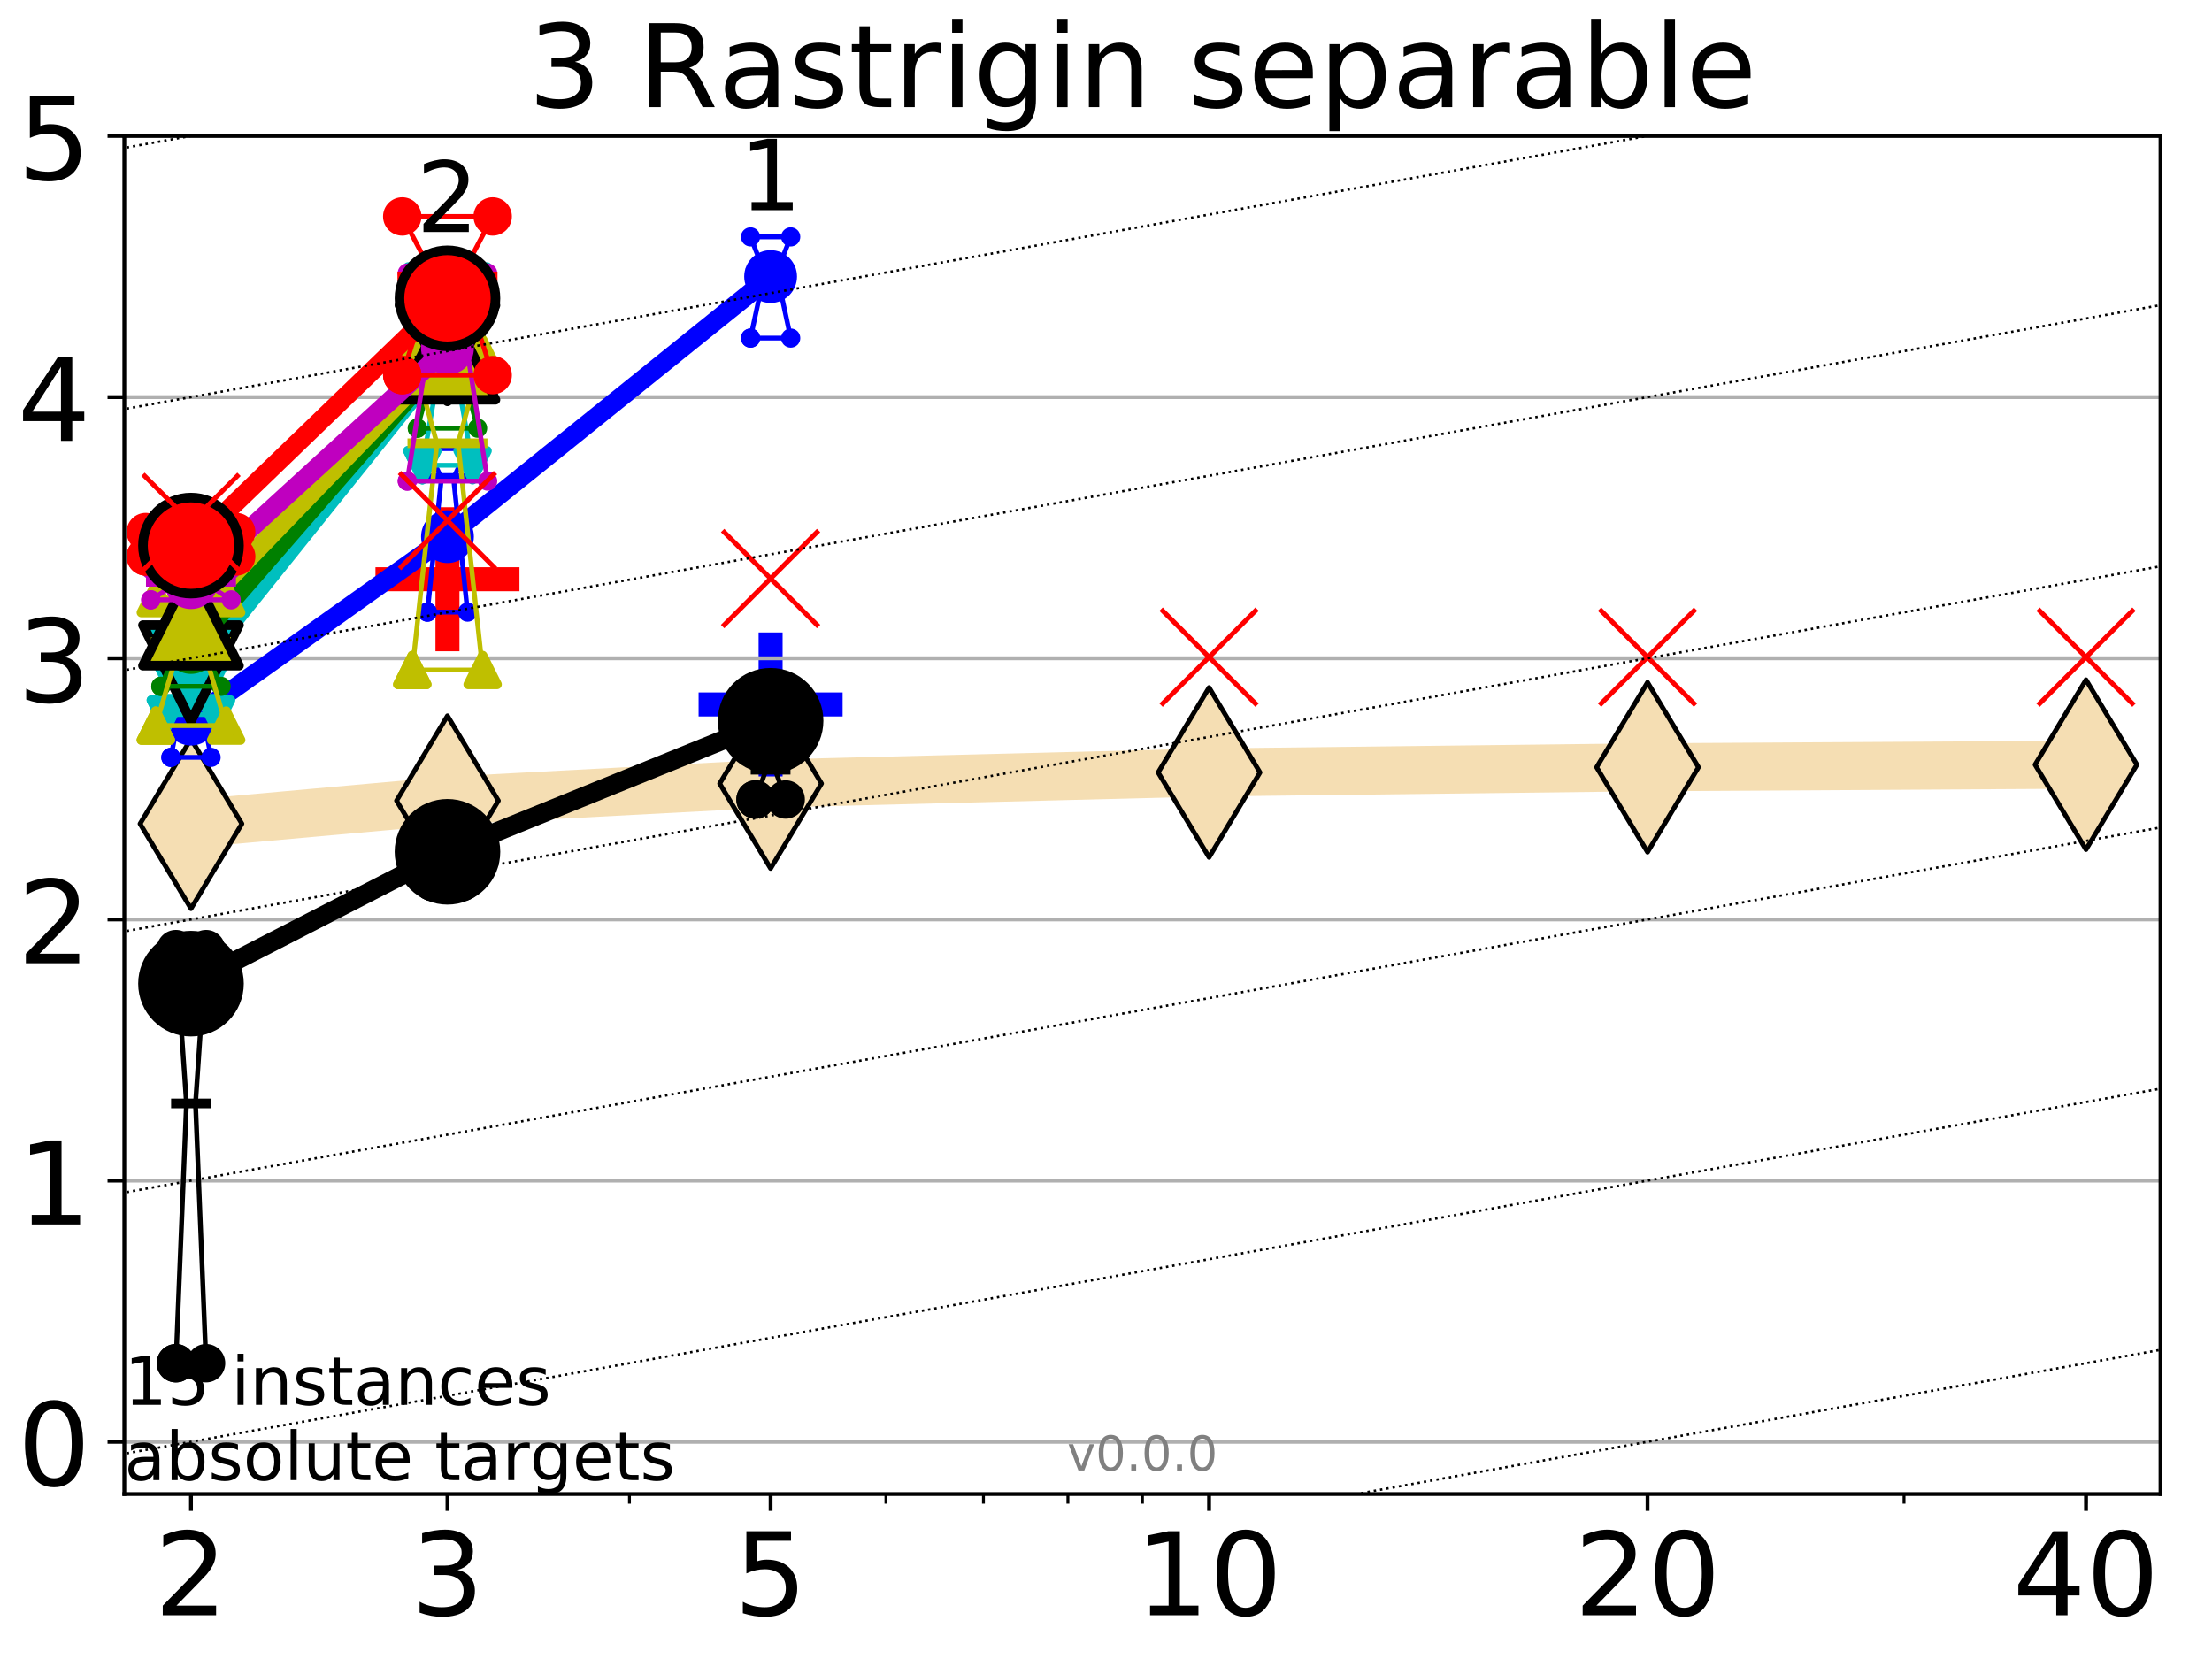 <?xml version="1.0" encoding="utf-8" standalone="no"?>
<!DOCTYPE svg PUBLIC "-//W3C//DTD SVG 1.1//EN"
  "http://www.w3.org/Graphics/SVG/1.1/DTD/svg11.dtd">
<!-- Created with matplotlib (http://matplotlib.org/) -->
<svg height="345.6pt" version="1.1" viewBox="0 0 460.8 345.6" width="460.8pt" xmlns="http://www.w3.org/2000/svg" xmlns:xlink="http://www.w3.org/1999/xlink">
 <defs>
  <style type="text/css">
*{stroke-linecap:butt;stroke-linejoin:round;}
  </style>
 </defs>
 <g id="figure_1">
  <g id="patch_1">
   <path d="M 0 345.6 
L 460.8 345.6 
L 460.8 0 
L 0 0 
z
" style="fill:#ffffff;"/>
  </g>
  <g id="axes_1">
   <g id="patch_2">
    <path d="M 25.9 311.24 
L 450.072 311.24 
L 450.072 28.32 
L 25.9 28.32 
z
" style="fill:#ffffff;"/>
   </g>
   <g id="line2d_1">
    <path clip-path="url(#p28fbebe71b)" d="M 39.784 171.607 
L 93.215 166.796 
L 160.53 163.232 
L 251.87 160.918 
L 343.211 159.834 
L 434.551 159.297 
" style="fill:none;stroke:#f5deb3;stroke-linecap:square;stroke-width:10;"/>
    <defs>
     <path d="M -0 17.678 
L 10.607 0 
L 0 -17.678 
L -10.607 -0 
z
" id="m9ace3a3ac2" style="stroke:#000000;stroke-linejoin:miter;"/>
    </defs>
    <g clip-path="url(#p28fbebe71b)">
     <use style="fill:#f5deb3;stroke:#000000;stroke-linejoin:miter;" x="39.784" xlink:href="#m9ace3a3ac2" y="171.607"/>
     <use style="fill:#f5deb3;stroke:#000000;stroke-linejoin:miter;" x="93.215" xlink:href="#m9ace3a3ac2" y="166.796"/>
     <use style="fill:#f5deb3;stroke:#000000;stroke-linejoin:miter;" x="160.53" xlink:href="#m9ace3a3ac2" y="163.232"/>
     <use style="fill:#f5deb3;stroke:#000000;stroke-linejoin:miter;" x="251.87" xlink:href="#m9ace3a3ac2" y="160.918"/>
     <use style="fill:#f5deb3;stroke:#000000;stroke-linejoin:miter;" x="343.211" xlink:href="#m9ace3a3ac2" y="159.834"/>
     <use style="fill:#f5deb3;stroke:#000000;stroke-linejoin:miter;" x="434.551" xlink:href="#m9ace3a3ac2" y="159.297"/>
    </g>
   </g>
   <g id="line2d_2">
    <defs>
     <path d="M -15 0 
L 15 0 
M 0 15 
L 0 -15 
" id="m2174e64655" style="stroke:#ff0000;stroke-width:5;"/>
    </defs>
    <g clip-path="url(#p28fbebe71b)">
     <use style="fill:#ff0000;stroke:#ff0000;stroke-width:5;" x="93.215" xlink:href="#m2174e64655" y="120.667"/>
    </g>
   </g>
   <g id="line2d_3">
    <defs>
     <path d="M -15 0 
L 15 0 
M 0 15 
L 0 -15 
" id="md7e8d49a87" style="stroke:#0000ff;stroke-width:5;"/>
    </defs>
    <g clip-path="url(#p28fbebe71b)">
     <use style="fill:#0000ff;stroke:#0000ff;stroke-width:5;" x="160.53" xlink:href="#md7e8d49a87" y="146.747"/>
    </g>
   </g>
   <g id="matplotlib.axis_1">
    <g id="xtick_1">
     <g id="line2d_4">
      <defs>
       <path d="M 0 0 
L 0 3.5 
" id="mb050900c6d" style="stroke:#000000;stroke-width:0.8;"/>
      </defs>
      <g>
       <use style="stroke:#000000;stroke-width:0.8;" x="39.784" xlink:href="#mb050900c6d" y="311.24"/>
      </g>
     </g>
     <g id="text_1">
      <!-- 2 -->
      <defs>
       <path d="M 19.188 8.297 
L 53.609 8.297 
L 53.609 0 
L 7.328 0 
L 7.328 8.297 
Q 12.938 14.109 22.625 23.891 
Q 32.328 33.688 34.812 36.531 
Q 39.547 41.844 41.422 45.531 
Q 43.312 49.219 43.312 52.781 
Q 43.312 58.594 39.234 62.25 
Q 35.156 65.922 28.609 65.922 
Q 23.969 65.922 18.812 64.312 
Q 13.672 62.703 7.812 59.422 
L 7.812 69.391 
Q 13.766 71.781 18.938 73 
Q 24.125 74.219 28.422 74.219 
Q 39.75 74.219 46.484 68.547 
Q 53.219 62.891 53.219 53.422 
Q 53.219 48.922 51.531 44.891 
Q 49.859 40.875 45.406 35.406 
Q 44.188 33.984 37.641 27.219 
Q 31.109 20.453 19.188 8.297 
z
" id="DejaVuSans-32"/>
      </defs>
      <g transform="translate(32.149 336.476)scale(0.24 -0.24)">
       <use xlink:href="#DejaVuSans-32"/>
      </g>
     </g>
    </g>
    <g id="xtick_2">
     <g id="line2d_5">
      <g>
       <use style="stroke:#000000;stroke-width:0.8;" x="93.215" xlink:href="#mb050900c6d" y="311.24"/>
      </g>
     </g>
     <g id="text_2">
      <!-- 3 -->
      <defs>
       <path d="M 40.578 39.312 
Q 47.656 37.797 51.625 33 
Q 55.609 28.219 55.609 21.188 
Q 55.609 10.406 48.188 4.484 
Q 40.766 -1.422 27.094 -1.422 
Q 22.516 -1.422 17.656 -0.516 
Q 12.797 0.391 7.625 2.203 
L 7.625 11.719 
Q 11.719 9.328 16.594 8.109 
Q 21.484 6.891 26.812 6.891 
Q 36.078 6.891 40.938 10.547 
Q 45.797 14.203 45.797 21.188 
Q 45.797 27.641 41.281 31.266 
Q 36.766 34.906 28.719 34.906 
L 20.219 34.906 
L 20.219 43.016 
L 29.109 43.016 
Q 36.375 43.016 40.234 45.922 
Q 44.094 48.828 44.094 54.297 
Q 44.094 59.906 40.109 62.906 
Q 36.141 65.922 28.719 65.922 
Q 24.656 65.922 20.016 65.031 
Q 15.375 64.156 9.812 62.312 
L 9.812 71.094 
Q 15.438 72.656 20.344 73.438 
Q 25.25 74.219 29.594 74.219 
Q 40.828 74.219 47.359 69.109 
Q 53.906 64.016 53.906 55.328 
Q 53.906 49.266 50.438 45.094 
Q 46.969 40.922 40.578 39.312 
z
" id="DejaVuSans-33"/>
      </defs>
      <g transform="translate(85.58 336.476)scale(0.24 -0.24)">
       <use xlink:href="#DejaVuSans-33"/>
      </g>
     </g>
    </g>
    <g id="xtick_3">
     <g id="line2d_6">
      <g>
       <use style="stroke:#000000;stroke-width:0.8;" x="160.53" xlink:href="#mb050900c6d" y="311.24"/>
      </g>
     </g>
     <g id="text_3">
      <!-- 5 -->
      <defs>
       <path d="M 10.797 72.906 
L 49.516 72.906 
L 49.516 64.594 
L 19.828 64.594 
L 19.828 46.734 
Q 21.969 47.469 24.109 47.828 
Q 26.266 48.188 28.422 48.188 
Q 40.625 48.188 47.75 41.5 
Q 54.891 34.812 54.891 23.391 
Q 54.891 11.625 47.562 5.094 
Q 40.234 -1.422 26.906 -1.422 
Q 22.312 -1.422 17.547 -0.641 
Q 12.797 0.141 7.719 1.703 
L 7.719 11.625 
Q 12.109 9.234 16.797 8.062 
Q 21.484 6.891 26.703 6.891 
Q 35.156 6.891 40.078 11.328 
Q 45.016 15.766 45.016 23.391 
Q 45.016 31 40.078 35.438 
Q 35.156 39.891 26.703 39.891 
Q 22.75 39.891 18.812 39.016 
Q 14.891 38.141 10.797 36.281 
z
" id="DejaVuSans-35"/>
      </defs>
      <g transform="translate(152.895 336.476)scale(0.24 -0.24)">
       <use xlink:href="#DejaVuSans-35"/>
      </g>
     </g>
    </g>
    <g id="xtick_4">
     <g id="line2d_7">
      <g>
       <use style="stroke:#000000;stroke-width:0.8;" x="251.87" xlink:href="#mb050900c6d" y="311.24"/>
      </g>
     </g>
     <g id="text_4">
      <!-- 10 -->
      <defs>
       <path d="M 12.406 8.297 
L 28.516 8.297 
L 28.516 63.922 
L 10.984 60.406 
L 10.984 69.391 
L 28.422 72.906 
L 38.281 72.906 
L 38.281 8.297 
L 54.391 8.297 
L 54.391 0 
L 12.406 0 
z
" id="DejaVuSans-31"/>
       <path d="M 31.781 66.406 
Q 24.172 66.406 20.328 58.906 
Q 16.5 51.422 16.5 36.375 
Q 16.5 21.391 20.328 13.891 
Q 24.172 6.391 31.781 6.391 
Q 39.453 6.391 43.281 13.891 
Q 47.125 21.391 47.125 36.375 
Q 47.125 51.422 43.281 58.906 
Q 39.453 66.406 31.781 66.406 
z
M 31.781 74.219 
Q 44.047 74.219 50.516 64.516 
Q 56.984 54.828 56.984 36.375 
Q 56.984 17.969 50.516 8.266 
Q 44.047 -1.422 31.781 -1.422 
Q 19.531 -1.422 13.062 8.266 
Q 6.594 17.969 6.594 36.375 
Q 6.594 54.828 13.062 64.516 
Q 19.531 74.219 31.781 74.219 
z
" id="DejaVuSans-30"/>
      </defs>
      <g transform="translate(236.6 336.476)scale(0.24 -0.24)">
       <use xlink:href="#DejaVuSans-31"/>
       <use x="63.623" xlink:href="#DejaVuSans-30"/>
      </g>
     </g>
    </g>
    <g id="xtick_5">
     <g id="line2d_8">
      <g>
       <use style="stroke:#000000;stroke-width:0.8;" x="343.211" xlink:href="#mb050900c6d" y="311.24"/>
      </g>
     </g>
     <g id="text_5">
      <!-- 20 -->
      <g transform="translate(327.941 336.476)scale(0.24 -0.24)">
       <use xlink:href="#DejaVuSans-32"/>
       <use x="63.623" xlink:href="#DejaVuSans-30"/>
      </g>
     </g>
    </g>
    <g id="xtick_6">
     <g id="line2d_9">
      <g>
       <use style="stroke:#000000;stroke-width:0.8;" x="434.551" xlink:href="#mb050900c6d" y="311.24"/>
      </g>
     </g>
     <g id="text_6">
      <!-- 40 -->
      <defs>
       <path d="M 37.797 64.312 
L 12.891 25.391 
L 37.797 25.391 
z
M 35.203 72.906 
L 47.609 72.906 
L 47.609 25.391 
L 58.016 25.391 
L 58.016 17.188 
L 47.609 17.188 
L 47.609 0 
L 37.797 0 
L 37.797 17.188 
L 4.891 17.188 
L 4.891 26.703 
z
" id="DejaVuSans-34"/>
      </defs>
      <g transform="translate(419.281 336.476)scale(0.24 -0.24)">
       <use xlink:href="#DejaVuSans-34"/>
       <use x="63.623" xlink:href="#DejaVuSans-30"/>
      </g>
     </g>
    </g>
    <g id="xtick_7">
     <g id="line2d_10">
      <defs>
       <path d="M 0 0 
L 0 2 
" id="m38488180f3" style="stroke:#000000;stroke-width:0.6;"/>
      </defs>
      <g>
       <use style="stroke:#000000;stroke-width:0.6;" x="39.784" xlink:href="#m38488180f3" y="311.24"/>
      </g>
     </g>
    </g>
    <g id="xtick_8">
     <g id="line2d_11">
      <g>
       <use style="stroke:#000000;stroke-width:0.6;" x="93.215" xlink:href="#m38488180f3" y="311.24"/>
      </g>
     </g>
    </g>
    <g id="xtick_9">
     <g id="line2d_12">
      <g>
       <use style="stroke:#000000;stroke-width:0.6;" x="131.125" xlink:href="#m38488180f3" y="311.24"/>
      </g>
     </g>
    </g>
    <g id="xtick_10">
     <g id="line2d_13">
      <g>
       <use style="stroke:#000000;stroke-width:0.6;" x="160.53" xlink:href="#m38488180f3" y="311.24"/>
      </g>
     </g>
    </g>
    <g id="xtick_11">
     <g id="line2d_14">
      <g>
       <use style="stroke:#000000;stroke-width:0.6;" x="184.555" xlink:href="#m38488180f3" y="311.24"/>
      </g>
     </g>
    </g>
    <g id="xtick_12">
     <g id="line2d_15">
      <g>
       <use style="stroke:#000000;stroke-width:0.6;" x="204.869" xlink:href="#m38488180f3" y="311.24"/>
      </g>
     </g>
    </g>
    <g id="xtick_13">
     <g id="line2d_16">
      <g>
       <use style="stroke:#000000;stroke-width:0.6;" x="222.465" xlink:href="#m38488180f3" y="311.24"/>
      </g>
     </g>
    </g>
    <g id="xtick_14">
     <g id="line2d_17">
      <g>
       <use style="stroke:#000000;stroke-width:0.6;" x="237.986" xlink:href="#m38488180f3" y="311.24"/>
      </g>
     </g>
    </g>
    <g id="xtick_15">
     <g id="line2d_18">
      <g>
       <use style="stroke:#000000;stroke-width:0.6;" x="343.211" xlink:href="#m38488180f3" y="311.24"/>
      </g>
     </g>
    </g>
    <g id="xtick_16">
     <g id="line2d_19">
      <g>
       <use style="stroke:#000000;stroke-width:0.6;" x="396.641" xlink:href="#m38488180f3" y="311.24"/>
      </g>
     </g>
    </g>
    <g id="xtick_17">
     <g id="line2d_20">
      <g>
       <use style="stroke:#000000;stroke-width:0.6;" x="434.551" xlink:href="#m38488180f3" y="311.24"/>
      </g>
     </g>
    </g>
   </g>
   <g id="matplotlib.axis_2">
    <g id="ytick_1">
     <g id="line2d_21">
      <path clip-path="url(#p28fbebe71b)" d="M 25.9 300.358 
L 450.072 300.358 
" style="fill:none;stroke:#b0b0b0;stroke-linecap:square;stroke-width:0.8;"/>
     </g>
     <g id="line2d_22">
      <defs>
       <path d="M 0 0 
L -3.5 0 
" id="m0695e76a00" style="stroke:#000000;stroke-width:0.8;"/>
      </defs>
      <g>
       <use style="stroke:#000000;stroke-width:0.8;" x="25.9" xlink:href="#m0695e76a00" y="300.358"/>
      </g>
     </g>
     <g id="text_7">
      <!-- 0 -->
      <g transform="translate(3.63 309.477)scale(0.24 -0.24)">
       <use xlink:href="#DejaVuSans-30"/>
      </g>
     </g>
    </g>
    <g id="ytick_2">
     <g id="line2d_23">
      <path clip-path="url(#p28fbebe71b)" d="M 25.9 245.951 
L 450.072 245.951 
" style="fill:none;stroke:#b0b0b0;stroke-linecap:square;stroke-width:0.8;"/>
     </g>
     <g id="line2d_24">
      <g>
       <use style="stroke:#000000;stroke-width:0.8;" x="25.9" xlink:href="#m0695e76a00" y="245.951"/>
      </g>
     </g>
     <g id="text_8">
      <!-- 1 -->
      <g transform="translate(3.63 255.069)scale(0.24 -0.24)">
       <use xlink:href="#DejaVuSans-31"/>
      </g>
     </g>
    </g>
    <g id="ytick_3">
     <g id="line2d_25">
      <path clip-path="url(#p28fbebe71b)" d="M 25.9 191.543 
L 450.072 191.543 
" style="fill:none;stroke:#b0b0b0;stroke-linecap:square;stroke-width:0.8;"/>
     </g>
     <g id="line2d_26">
      <g>
       <use style="stroke:#000000;stroke-width:0.8;" x="25.9" xlink:href="#m0695e76a00" y="191.543"/>
      </g>
     </g>
     <g id="text_9">
      <!-- 2 -->
      <g transform="translate(3.63 200.661)scale(0.24 -0.24)">
       <use xlink:href="#DejaVuSans-32"/>
      </g>
     </g>
    </g>
    <g id="ytick_4">
     <g id="line2d_27">
      <path clip-path="url(#p28fbebe71b)" d="M 25.9 137.135 
L 450.072 137.135 
" style="fill:none;stroke:#b0b0b0;stroke-linecap:square;stroke-width:0.8;"/>
     </g>
     <g id="line2d_28">
      <g>
       <use style="stroke:#000000;stroke-width:0.8;" x="25.9" xlink:href="#m0695e76a00" y="137.135"/>
      </g>
     </g>
     <g id="text_10">
      <!-- 3 -->
      <g transform="translate(3.63 146.254)scale(0.24 -0.24)">
       <use xlink:href="#DejaVuSans-33"/>
      </g>
     </g>
    </g>
    <g id="ytick_5">
     <g id="line2d_29">
      <path clip-path="url(#p28fbebe71b)" d="M 25.9 82.728 
L 450.072 82.728 
" style="fill:none;stroke:#b0b0b0;stroke-linecap:square;stroke-width:0.8;"/>
     </g>
     <g id="line2d_30">
      <g>
       <use style="stroke:#000000;stroke-width:0.8;" x="25.9" xlink:href="#m0695e76a00" y="82.728"/>
      </g>
     </g>
     <g id="text_11">
      <!-- 4 -->
      <g transform="translate(3.63 91.846)scale(0.24 -0.24)">
       <use xlink:href="#DejaVuSans-34"/>
      </g>
     </g>
    </g>
    <g id="ytick_6">
     <g id="line2d_31">
      <path clip-path="url(#p28fbebe71b)" d="M 25.9 28.32 
L 450.072 28.32 
" style="fill:none;stroke:#b0b0b0;stroke-linecap:square;stroke-width:0.8;"/>
     </g>
     <g id="line2d_32">
      <g>
       <use style="stroke:#000000;stroke-width:0.8;" x="25.9" xlink:href="#m0695e76a00" y="28.32"/>
      </g>
     </g>
     <g id="text_12">
      <!-- 5 -->
      <g transform="translate(3.63 37.438)scale(0.24 -0.24)">
       <use xlink:href="#DejaVuSans-35"/>
      </g>
     </g>
    </g>
   </g>
   <g id="line2d_33">
    <path clip-path="url(#p28fbebe71b)" d="M 36.644 283.98 
L 38.842 229.87 
L 36.644 197.719 
L 42.924 197.719 
L 40.726 229.87 
L 42.924 283.98 
L 36.644 283.98 
" style="fill:none;stroke:#000000;stroke-linecap:square;"/>
   </g>
   <g id="line2d_34">
    <path clip-path="url(#p28fbebe71b)" d="M 36.644 283.98 
L 42.924 283.98 
L 42.924 197.719 
L 36.644 197.719 
L 36.644 283.98 
" style="fill:none;"/>
    <defs>
     <path d="M 0 3 
C 0.796 3 1.559 2.684 2.121 2.121 
C 2.684 1.559 3 0.796 3 0 
C 3 -0.796 2.684 -1.559 2.121 -2.121 
C 1.559 -2.684 0.796 -3 0 -3 
C -0.796 -3 -1.559 -2.684 -2.121 -2.121 
C -2.684 -1.559 -3 -0.796 -3 0 
C -3 0.796 -2.684 1.559 -2.121 2.121 
C -1.559 2.684 -0.796 3 0 3 
z
" id="m8758317afa" style="stroke:#000000;stroke-width:2;"/>
    </defs>
    <g clip-path="url(#p28fbebe71b)">
     <use style="stroke:#000000;stroke-width:2;" x="36.644" xlink:href="#m8758317afa" y="283.98"/>
     <use style="stroke:#000000;stroke-width:2;" x="42.924" xlink:href="#m8758317afa" y="283.98"/>
     <use style="stroke:#000000;stroke-width:2;" x="42.924" xlink:href="#m8758317afa" y="197.719"/>
     <use style="stroke:#000000;stroke-width:2;" x="36.644" xlink:href="#m8758317afa" y="197.719"/>
     <use style="stroke:#000000;stroke-width:2;" x="36.644" xlink:href="#m8758317afa" y="283.98"/>
    </g>
   </g>
   <g id="line2d_35">
    <path clip-path="url(#p28fbebe71b)" d="M 36.644 229.87 
L 42.924 229.87 
" style="fill:none;stroke:#000000;stroke-linecap:square;stroke-width:2;"/>
   </g>
   <g id="line2d_36">
    <path clip-path="url(#p28fbebe71b)" d="M 90.075 183.705 
L 92.273 178.959 
L 90.075 175.165 
L 96.355 175.165 
L 94.157 178.959 
L 96.355 183.705 
L 90.075 183.705 
" style="fill:none;stroke:#000000;stroke-linecap:square;"/>
   </g>
   <g id="line2d_37">
    <path clip-path="url(#p28fbebe71b)" d="M 90.075 183.705 
L 96.355 183.705 
L 96.355 175.165 
L 90.075 175.165 
L 90.075 183.705 
" style="fill:none;"/>
    <g clip-path="url(#p28fbebe71b)">
     <use style="stroke:#000000;stroke-width:2;" x="90.075" xlink:href="#m8758317afa" y="183.705"/>
     <use style="stroke:#000000;stroke-width:2;" x="96.355" xlink:href="#m8758317afa" y="183.705"/>
     <use style="stroke:#000000;stroke-width:2;" x="96.355" xlink:href="#m8758317afa" y="175.165"/>
     <use style="stroke:#000000;stroke-width:2;" x="90.075" xlink:href="#m8758317afa" y="175.165"/>
     <use style="stroke:#000000;stroke-width:2;" x="90.075" xlink:href="#m8758317afa" y="183.705"/>
    </g>
   </g>
   <g id="line2d_38">
    <path clip-path="url(#p28fbebe71b)" d="M 90.075 178.959 
L 96.355 178.959 
" style="fill:none;stroke:#000000;stroke-linecap:square;stroke-width:2;"/>
   </g>
   <g id="line2d_39">
    <path clip-path="url(#p28fbebe71b)" d="M 157.39 166.549 
L 159.588 160.349 
L 157.39 147.394 
L 163.669 147.394 
L 161.472 160.349 
L 163.669 166.549 
L 157.39 166.549 
" style="fill:none;stroke:#000000;stroke-linecap:square;"/>
   </g>
   <g id="line2d_40">
    <path clip-path="url(#p28fbebe71b)" d="M 157.39 166.549 
L 163.669 166.549 
L 163.669 147.394 
L 157.39 147.394 
L 157.39 166.549 
" style="fill:none;"/>
    <g clip-path="url(#p28fbebe71b)">
     <use style="stroke:#000000;stroke-width:2;" x="157.39" xlink:href="#m8758317afa" y="166.549"/>
     <use style="stroke:#000000;stroke-width:2;" x="163.669" xlink:href="#m8758317afa" y="166.549"/>
     <use style="stroke:#000000;stroke-width:2;" x="163.669" xlink:href="#m8758317afa" y="147.394"/>
     <use style="stroke:#000000;stroke-width:2;" x="157.39" xlink:href="#m8758317afa" y="147.394"/>
     <use style="stroke:#000000;stroke-width:2;" x="157.39" xlink:href="#m8758317afa" y="166.549"/>
    </g>
   </g>
   <g id="line2d_41">
    <path clip-path="url(#p28fbebe71b)" d="M 157.39 160.349 
L 163.669 160.349 
" style="fill:none;stroke:#000000;stroke-linecap:square;stroke-width:2;"/>
   </g>
   <g id="line2d_42">
    <path clip-path="url(#p28fbebe71b)" d="M 39.784 204.908 
L 93.215 177.445 
" style="fill:none;stroke:#000000;stroke-linecap:square;stroke-width:4;"/>
   </g>
   <g id="line2d_43">
    <path clip-path="url(#p28fbebe71b)" d="M 93.215 177.445 
L 160.53 150.152 
" style="fill:none;stroke:#000000;stroke-linecap:square;stroke-width:4;"/>
   </g>
   <g id="line2d_44">
    <path clip-path="url(#p28fbebe71b)" d="M 39.784 204.908 
L 93.215 177.445 
L 160.53 150.152 
" style="fill:none;"/>
    <defs>
     <path d="M 0 10 
C 2.652 10 5.196 8.946 7.071 7.071 
C 8.946 5.196 10 2.652 10 0 
C 10 -2.652 8.946 -5.196 7.071 -7.071 
C 5.196 -8.946 2.652 -10 0 -10 
C -2.652 -10 -5.196 -8.946 -7.071 -7.071 
C -8.946 -5.196 -10 -2.652 -10 0 
C -10 2.652 -8.946 5.196 -7.071 7.071 
C -5.196 8.946 -2.652 10 0 10 
z
" id="m4961122927" style="stroke:#000000;stroke-width:2;"/>
    </defs>
    <g clip-path="url(#p28fbebe71b)">
     <use style="stroke:#000000;stroke-width:2;" x="39.784" xlink:href="#m4961122927" y="204.908"/>
     <use style="stroke:#000000;stroke-width:2;" x="93.215" xlink:href="#m4961122927" y="177.445"/>
     <use style="stroke:#000000;stroke-width:2;" x="160.53" xlink:href="#m4961122927" y="150.152"/>
    </g>
   </g>
   <g id="line2d_45">
    <path clip-path="url(#p28fbebe71b)" d="M 35.597 157.775 
L 38.528 142.608 
L 35.597 136.563 
L 43.971 136.563 
L 41.04 142.608 
L 43.971 157.775 
L 35.597 157.775 
" style="fill:none;stroke:#0000ff;stroke-linecap:square;"/>
   </g>
   <g id="line2d_46">
    <path clip-path="url(#p28fbebe71b)" d="M 35.597 157.775 
L 43.971 157.775 
L 43.971 136.563 
L 35.597 136.563 
L 35.597 157.775 
" style="fill:none;"/>
    <defs>
     <path d="M 0 1.5 
C 0.398 1.5 0.779 1.342 1.061 1.061 
C 1.342 0.779 1.5 0.398 1.5 0 
C 1.5 -0.398 1.342 -0.779 1.061 -1.061 
C 0.779 -1.342 0.398 -1.5 0 -1.5 
C -0.398 -1.5 -0.779 -1.342 -1.061 -1.061 
C -1.342 -0.779 -1.5 -0.398 -1.5 0 
C -1.5 0.398 -1.342 0.779 -1.061 1.061 
C -0.779 1.342 -0.398 1.5 0 1.5 
z
" id="m8505545696" style="stroke:#0000ff;"/>
    </defs>
    <g clip-path="url(#p28fbebe71b)">
     <use style="fill:#0000ff;stroke:#0000ff;" x="35.597" xlink:href="#m8505545696" y="157.775"/>
     <use style="fill:#0000ff;stroke:#0000ff;" x="43.971" xlink:href="#m8505545696" y="157.775"/>
     <use style="fill:#0000ff;stroke:#0000ff;" x="43.971" xlink:href="#m8505545696" y="136.563"/>
     <use style="fill:#0000ff;stroke:#0000ff;" x="35.597" xlink:href="#m8505545696" y="136.563"/>
     <use style="fill:#0000ff;stroke:#0000ff;" x="35.597" xlink:href="#m8505545696" y="157.775"/>
    </g>
   </g>
   <g id="line2d_47">
    <path clip-path="url(#p28fbebe71b)" d="M 35.597 142.608 
L 43.971 142.608 
" style="fill:none;stroke:#0000ff;stroke-linecap:square;stroke-width:2;"/>
   </g>
   <g id="line2d_48">
    <path clip-path="url(#p28fbebe71b)" d="M 89.028 127.518 
L 91.959 99.567 
L 89.028 93.466 
L 97.401 93.466 
L 94.471 99.567 
L 97.401 127.518 
L 89.028 127.518 
" style="fill:none;stroke:#0000ff;stroke-linecap:square;"/>
   </g>
   <g id="line2d_49">
    <path clip-path="url(#p28fbebe71b)" d="M 89.028 127.518 
L 97.401 127.518 
L 97.401 93.466 
L 89.028 93.466 
L 89.028 127.518 
" style="fill:none;"/>
    <g clip-path="url(#p28fbebe71b)">
     <use style="fill:#0000ff;stroke:#0000ff;" x="89.028" xlink:href="#m8505545696" y="127.518"/>
     <use style="fill:#0000ff;stroke:#0000ff;" x="97.401" xlink:href="#m8505545696" y="127.518"/>
     <use style="fill:#0000ff;stroke:#0000ff;" x="97.401" xlink:href="#m8505545696" y="93.466"/>
     <use style="fill:#0000ff;stroke:#0000ff;" x="89.028" xlink:href="#m8505545696" y="93.466"/>
     <use style="fill:#0000ff;stroke:#0000ff;" x="89.028" xlink:href="#m8505545696" y="127.518"/>
    </g>
   </g>
   <g id="line2d_50">
    <path clip-path="url(#p28fbebe71b)" d="M 89.028 99.567 
L 97.401 99.567 
" style="fill:none;stroke:#0000ff;stroke-linecap:square;stroke-width:2;"/>
   </g>
   <g id="line2d_51">
    <path clip-path="url(#p28fbebe71b)" d="M 156.343 70.431 
L 159.274 56.801 
L 156.343 49.347 
L 164.716 49.347 
L 161.786 56.801 
L 164.716 70.431 
L 156.343 70.431 
" style="fill:none;stroke:#0000ff;stroke-linecap:square;"/>
   </g>
   <g id="line2d_52">
    <path clip-path="url(#p28fbebe71b)" d="M 156.343 70.431 
L 164.716 70.431 
L 164.716 49.347 
L 156.343 49.347 
L 156.343 70.431 
" style="fill:none;"/>
    <g clip-path="url(#p28fbebe71b)">
     <use style="fill:#0000ff;stroke:#0000ff;" x="156.343" xlink:href="#m8505545696" y="70.431"/>
     <use style="fill:#0000ff;stroke:#0000ff;" x="164.716" xlink:href="#m8505545696" y="70.431"/>
     <use style="fill:#0000ff;stroke:#0000ff;" x="164.716" xlink:href="#m8505545696" y="49.347"/>
     <use style="fill:#0000ff;stroke:#0000ff;" x="156.343" xlink:href="#m8505545696" y="49.347"/>
     <use style="fill:#0000ff;stroke:#0000ff;" x="156.343" xlink:href="#m8505545696" y="70.431"/>
    </g>
   </g>
   <g id="line2d_53">
    <path clip-path="url(#p28fbebe71b)" d="M 156.343 56.801 
L 164.716 56.801 
" style="fill:none;stroke:#0000ff;stroke-linecap:square;stroke-width:2;"/>
   </g>
   <g id="line2d_54">
    <path clip-path="url(#p28fbebe71b)" d="M 39.784 149.807 
L 93.215 111.795 
" style="fill:none;stroke:#0000ff;stroke-linecap:square;stroke-width:4;"/>
   </g>
   <g id="line2d_55">
    <path clip-path="url(#p28fbebe71b)" d="M 93.215 111.795 
L 160.53 57.612 
" style="fill:none;stroke:#0000ff;stroke-linecap:square;stroke-width:4;"/>
   </g>
   <g id="line2d_56">
    <path clip-path="url(#p28fbebe71b)" d="M 39.784 149.807 
L 93.215 111.795 
L 160.53 57.612 
" style="fill:none;"/>
    <defs>
     <path d="M 0 5 
C 1.326 5 2.598 4.473 3.536 3.536 
C 4.473 2.598 5 1.326 5 0 
C 5 -1.326 4.473 -2.598 3.536 -3.536 
C 2.598 -4.473 1.326 -5 0 -5 
C -1.326 -5 -2.598 -4.473 -3.536 -3.536 
C -4.473 -2.598 -5 -1.326 -5 0 
C -5 1.326 -4.473 2.598 -3.536 3.536 
C -2.598 4.473 -1.326 5 0 5 
z
" id="meaf0b88707" style="stroke:#0000ff;"/>
    </defs>
    <g clip-path="url(#p28fbebe71b)">
     <use style="fill:#0000ff;stroke:#0000ff;" x="39.784" xlink:href="#meaf0b88707" y="149.807"/>
     <use style="fill:#0000ff;stroke:#0000ff;" x="93.215" xlink:href="#meaf0b88707" y="111.795"/>
     <use style="fill:#0000ff;stroke:#0000ff;" x="160.53" xlink:href="#meaf0b88707" y="57.612"/>
    </g>
   </g>
   <g id="line2d_57">
    <path clip-path="url(#p28fbebe71b)" d="M 34.551 148.854 
L 38.214 145.555 
L 34.551 138.774 
L 45.017 138.774 
L 41.354 145.555 
L 45.017 148.854 
L 34.551 148.854 
" style="fill:none;stroke:#00bfbf;stroke-linecap:square;"/>
   </g>
   <g id="line2d_58">
    <path clip-path="url(#p28fbebe71b)" d="M 34.551 148.854 
L 45.017 148.854 
L 45.017 138.774 
L 34.551 138.774 
L 34.551 148.854 
" style="fill:none;"/>
    <defs>
     <path d="M -0 3 
L 3 -3 
L -3 -3 
z
" id="mfca485cac3" style="stroke:#00bfbf;stroke-linejoin:miter;stroke-width:2;"/>
    </defs>
    <g clip-path="url(#p28fbebe71b)">
     <use style="fill:#00bfbf;stroke:#00bfbf;stroke-linejoin:miter;stroke-width:2;" x="34.551" xlink:href="#mfca485cac3" y="148.854"/>
     <use style="fill:#00bfbf;stroke:#00bfbf;stroke-linejoin:miter;stroke-width:2;" x="45.017" xlink:href="#mfca485cac3" y="148.854"/>
     <use style="fill:#00bfbf;stroke:#00bfbf;stroke-linejoin:miter;stroke-width:2;" x="45.017" xlink:href="#mfca485cac3" y="138.774"/>
     <use style="fill:#00bfbf;stroke:#00bfbf;stroke-linejoin:miter;stroke-width:2;" x="34.551" xlink:href="#mfca485cac3" y="138.774"/>
     <use style="fill:#00bfbf;stroke:#00bfbf;stroke-linejoin:miter;stroke-width:2;" x="34.551" xlink:href="#mfca485cac3" y="148.854"/>
    </g>
   </g>
   <g id="line2d_59">
    <path clip-path="url(#p28fbebe71b)" d="M 34.551 145.555 
L 45.017 145.555 
" style="fill:none;stroke:#00bfbf;stroke-linecap:square;stroke-width:2;"/>
   </g>
   <g id="line2d_60">
    <path clip-path="url(#p28fbebe71b)" d="M 87.982 96.921 
L 91.645 76.066 
L 87.982 58.636 
L 98.448 58.636 
L 94.785 76.066 
L 98.448 96.921 
L 87.982 96.921 
" style="fill:none;stroke:#00bfbf;stroke-linecap:square;"/>
   </g>
   <g id="line2d_61">
    <path clip-path="url(#p28fbebe71b)" d="M 87.982 96.921 
L 98.448 96.921 
L 98.448 58.636 
L 87.982 58.636 
L 87.982 96.921 
" style="fill:none;"/>
    <g clip-path="url(#p28fbebe71b)">
     <use style="fill:#00bfbf;stroke:#00bfbf;stroke-linejoin:miter;stroke-width:2;" x="87.982" xlink:href="#mfca485cac3" y="96.921"/>
     <use style="fill:#00bfbf;stroke:#00bfbf;stroke-linejoin:miter;stroke-width:2;" x="98.448" xlink:href="#mfca485cac3" y="96.921"/>
     <use style="fill:#00bfbf;stroke:#00bfbf;stroke-linejoin:miter;stroke-width:2;" x="98.448" xlink:href="#mfca485cac3" y="58.636"/>
     <use style="fill:#00bfbf;stroke:#00bfbf;stroke-linejoin:miter;stroke-width:2;" x="87.982" xlink:href="#mfca485cac3" y="58.636"/>
     <use style="fill:#00bfbf;stroke:#00bfbf;stroke-linejoin:miter;stroke-width:2;" x="87.982" xlink:href="#mfca485cac3" y="96.921"/>
    </g>
   </g>
   <g id="line2d_62">
    <path clip-path="url(#p28fbebe71b)" d="M 87.982 76.066 
L 98.448 76.066 
" style="fill:none;stroke:#00bfbf;stroke-linecap:square;stroke-width:2;"/>
   </g>
   <g id="line2d_63">
    <path clip-path="url(#p28fbebe71b)" d="M 39.784 140.217 
L 93.215 73.607 
" style="fill:none;stroke:#00bfbf;stroke-linecap:square;stroke-width:4;"/>
   </g>
   <g id="line2d_64">
    <path clip-path="url(#p28fbebe71b)" d="M 39.784 140.217 
L 93.215 73.607 
" style="fill:none;"/>
    <defs>
     <path d="M -0 10 
L 10 -10 
L -10 -10 
z
" id="md54fcc4691" style="stroke:#000000;stroke-linejoin:miter;stroke-width:2;"/>
    </defs>
    <g clip-path="url(#p28fbebe71b)">
     <use style="fill:#00bfbf;stroke:#000000;stroke-linejoin:miter;stroke-width:2;" x="39.784" xlink:href="#md54fcc4691" y="140.217"/>
     <use style="fill:#00bfbf;stroke:#000000;stroke-linejoin:miter;stroke-width:2;" x="93.215" xlink:href="#md54fcc4691" y="73.607"/>
    </g>
   </g>
   <g id="line2d_65">
    <path clip-path="url(#p28fbebe71b)" d="M 33.504 142.976 
L 37.9 133.37 
L 33.504 126.379 
L 46.064 126.379 
L 41.668 133.37 
L 46.064 142.976 
L 33.504 142.976 
" style="fill:none;stroke:#008000;stroke-linecap:square;"/>
   </g>
   <g id="line2d_66">
    <path clip-path="url(#p28fbebe71b)" d="M 33.504 142.976 
L 46.064 142.976 
L 46.064 126.379 
L 33.504 126.379 
L 33.504 142.976 
" style="fill:none;"/>
    <defs>
     <path d="M 0 1.5 
C 0.398 1.5 0.779 1.342 1.061 1.061 
C 1.342 0.779 1.5 0.398 1.5 0 
C 1.5 -0.398 1.342 -0.779 1.061 -1.061 
C 0.779 -1.342 0.398 -1.5 0 -1.5 
C -0.398 -1.5 -0.779 -1.342 -1.061 -1.061 
C -1.342 -0.779 -1.5 -0.398 -1.5 0 
C -1.5 0.398 -1.342 0.779 -1.061 1.061 
C -0.779 1.342 -0.398 1.5 0 1.5 
z
" id="mfa2ee3cb57" style="stroke:#008000;"/>
    </defs>
    <g clip-path="url(#p28fbebe71b)">
     <use style="fill:#008000;stroke:#008000;" x="33.504" xlink:href="#mfa2ee3cb57" y="142.976"/>
     <use style="fill:#008000;stroke:#008000;" x="46.064" xlink:href="#mfa2ee3cb57" y="142.976"/>
     <use style="fill:#008000;stroke:#008000;" x="46.064" xlink:href="#mfa2ee3cb57" y="126.379"/>
     <use style="fill:#008000;stroke:#008000;" x="33.504" xlink:href="#mfa2ee3cb57" y="126.379"/>
     <use style="fill:#008000;stroke:#008000;" x="33.504" xlink:href="#mfa2ee3cb57" y="142.976"/>
    </g>
   </g>
   <g id="line2d_67">
    <path clip-path="url(#p28fbebe71b)" d="M 33.504 133.37 
L 46.064 133.37 
" style="fill:none;stroke:#008000;stroke-linecap:square;stroke-width:2;"/>
   </g>
   <g id="line2d_68">
    <path clip-path="url(#p28fbebe71b)" d="M 86.935 89.204 
L 91.331 73.056 
L 86.935 61.614 
L 99.495 61.614 
L 95.099 73.056 
L 99.495 89.204 
L 86.935 89.204 
" style="fill:none;stroke:#008000;stroke-linecap:square;"/>
   </g>
   <g id="line2d_69">
    <path clip-path="url(#p28fbebe71b)" d="M 86.935 89.204 
L 99.495 89.204 
L 99.495 61.614 
L 86.935 61.614 
L 86.935 89.204 
" style="fill:none;"/>
    <g clip-path="url(#p28fbebe71b)">
     <use style="fill:#008000;stroke:#008000;" x="86.935" xlink:href="#mfa2ee3cb57" y="89.204"/>
     <use style="fill:#008000;stroke:#008000;" x="99.495" xlink:href="#mfa2ee3cb57" y="89.204"/>
     <use style="fill:#008000;stroke:#008000;" x="99.495" xlink:href="#mfa2ee3cb57" y="61.614"/>
     <use style="fill:#008000;stroke:#008000;" x="86.935" xlink:href="#mfa2ee3cb57" y="61.614"/>
     <use style="fill:#008000;stroke:#008000;" x="86.935" xlink:href="#mfa2ee3cb57" y="89.204"/>
    </g>
   </g>
   <g id="line2d_70">
    <path clip-path="url(#p28fbebe71b)" d="M 86.935 73.056 
L 99.495 73.056 
" style="fill:none;stroke:#008000;stroke-linecap:square;stroke-width:2;"/>
   </g>
   <g id="line2d_71">
    <path clip-path="url(#p28fbebe71b)" d="M 39.784 134.89 
L 93.215 73.415 
" style="fill:none;stroke:#008000;stroke-linecap:square;stroke-width:4;"/>
   </g>
   <g id="line2d_72">
    <path clip-path="url(#p28fbebe71b)" d="M 39.784 134.89 
L 93.215 73.415 
" style="fill:none;"/>
    <defs>
     <path d="M 0 5 
C 1.326 5 2.598 4.473 3.536 3.536 
C 4.473 2.598 5 1.326 5 0 
C 5 -1.326 4.473 -2.598 3.536 -3.536 
C 2.598 -4.473 1.326 -5 0 -5 
C -1.326 -5 -2.598 -4.473 -3.536 -3.536 
C -4.473 -2.598 -5 -1.326 -5 0 
C -5 1.326 -4.473 2.598 -3.536 3.536 
C -2.598 4.473 -1.326 5 0 5 
z
" id="mb125968252" style="stroke:#008000;"/>
    </defs>
    <g clip-path="url(#p28fbebe71b)">
     <use style="fill:#008000;stroke:#008000;" x="39.784" xlink:href="#mb125968252" y="134.89"/>
     <use style="fill:#008000;stroke:#008000;" x="93.215" xlink:href="#mb125968252" y="73.415"/>
    </g>
   </g>
   <g id="line2d_73">
    <path clip-path="url(#p28fbebe71b)" d="M 32.458 151.155 
L 37.586 133.715 
L 32.458 124.597 
L 47.11 124.597 
L 41.982 133.715 
L 47.11 151.155 
L 32.458 151.155 
" style="fill:none;stroke:#bfbf00;stroke-linecap:square;"/>
   </g>
   <g id="line2d_74">
    <path clip-path="url(#p28fbebe71b)" d="M 32.458 151.155 
L 47.11 151.155 
L 47.11 124.597 
L 32.458 124.597 
L 32.458 151.155 
" style="fill:none;"/>
    <defs>
     <path d="M 0 -3 
L -3 3 
L 3 3 
z
" id="m3867b3fc50" style="stroke:#bfbf00;stroke-linejoin:miter;stroke-width:2;"/>
    </defs>
    <g clip-path="url(#p28fbebe71b)">
     <use style="fill:#bfbf00;stroke:#bfbf00;stroke-linejoin:miter;stroke-width:2;" x="32.458" xlink:href="#m3867b3fc50" y="151.155"/>
     <use style="fill:#bfbf00;stroke:#bfbf00;stroke-linejoin:miter;stroke-width:2;" x="47.11" xlink:href="#m3867b3fc50" y="151.155"/>
     <use style="fill:#bfbf00;stroke:#bfbf00;stroke-linejoin:miter;stroke-width:2;" x="47.11" xlink:href="#m3867b3fc50" y="124.597"/>
     <use style="fill:#bfbf00;stroke:#bfbf00;stroke-linejoin:miter;stroke-width:2;" x="32.458" xlink:href="#m3867b3fc50" y="124.597"/>
     <use style="fill:#bfbf00;stroke:#bfbf00;stroke-linejoin:miter;stroke-width:2;" x="32.458" xlink:href="#m3867b3fc50" y="151.155"/>
    </g>
   </g>
   <g id="line2d_75">
    <path clip-path="url(#p28fbebe71b)" d="M 32.458 133.715 
L 47.11 133.715 
" style="fill:none;stroke:#bfbf00;stroke-linecap:square;stroke-width:2;"/>
   </g>
   <g id="line2d_76">
    <path clip-path="url(#p28fbebe71b)" d="M 85.888 139.573 
L 91.017 92.342 
L 85.888 73.774 
L 100.541 73.774 
L 95.413 92.342 
L 100.541 139.573 
L 85.888 139.573 
" style="fill:none;stroke:#bfbf00;stroke-linecap:square;"/>
   </g>
   <g id="line2d_77">
    <path clip-path="url(#p28fbebe71b)" d="M 85.888 139.573 
L 100.541 139.573 
L 100.541 73.774 
L 85.888 73.774 
L 85.888 139.573 
" style="fill:none;"/>
    <g clip-path="url(#p28fbebe71b)">
     <use style="fill:#bfbf00;stroke:#bfbf00;stroke-linejoin:miter;stroke-width:2;" x="85.888" xlink:href="#m3867b3fc50" y="139.573"/>
     <use style="fill:#bfbf00;stroke:#bfbf00;stroke-linejoin:miter;stroke-width:2;" x="100.541" xlink:href="#m3867b3fc50" y="139.573"/>
     <use style="fill:#bfbf00;stroke:#bfbf00;stroke-linejoin:miter;stroke-width:2;" x="100.541" xlink:href="#m3867b3fc50" y="73.774"/>
     <use style="fill:#bfbf00;stroke:#bfbf00;stroke-linejoin:miter;stroke-width:2;" x="85.888" xlink:href="#m3867b3fc50" y="73.774"/>
     <use style="fill:#bfbf00;stroke:#bfbf00;stroke-linejoin:miter;stroke-width:2;" x="85.888" xlink:href="#m3867b3fc50" y="139.573"/>
    </g>
   </g>
   <g id="line2d_78">
    <path clip-path="url(#p28fbebe71b)" d="M 85.888 92.342 
L 100.541 92.342 
" style="fill:none;stroke:#bfbf00;stroke-linecap:square;stroke-width:2;"/>
   </g>
   <g id="line2d_79">
    <path clip-path="url(#p28fbebe71b)" d="M 39.784 128.671 
L 93.215 73.275 
" style="fill:none;stroke:#bfbf00;stroke-linecap:square;stroke-width:4;"/>
   </g>
   <g id="line2d_80">
    <path clip-path="url(#p28fbebe71b)" d="M 39.784 128.671 
L 93.215 73.275 
" style="fill:none;"/>
    <defs>
     <path d="M 0 -10 
L -10 10 
L 10 10 
z
" id="m2e4cb47855" style="stroke:#000000;stroke-linejoin:miter;stroke-width:2;"/>
    </defs>
    <g clip-path="url(#p28fbebe71b)">
     <use style="fill:#bfbf00;stroke:#000000;stroke-linejoin:miter;stroke-width:2;" x="39.784" xlink:href="#m2e4cb47855" y="128.671"/>
     <use style="fill:#bfbf00;stroke:#000000;stroke-linejoin:miter;stroke-width:2;" x="93.215" xlink:href="#m2e4cb47855" y="73.275"/>
    </g>
   </g>
   <g id="line2d_81">
    <path clip-path="url(#p28fbebe71b)" d="M 31.411 124.954 
L 37.272 121.201 
L 31.411 118.623 
L 48.157 118.623 
L 42.296 121.201 
L 48.157 124.954 
L 31.411 124.954 
" style="fill:none;stroke:#bf00bf;stroke-linecap:square;"/>
   </g>
   <g id="line2d_82">
    <path clip-path="url(#p28fbebe71b)" d="M 31.411 124.954 
L 48.157 124.954 
L 48.157 118.623 
L 31.411 118.623 
L 31.411 124.954 
" style="fill:none;"/>
    <defs>
     <path d="M 0 1.5 
C 0.398 1.5 0.779 1.342 1.061 1.061 
C 1.342 0.779 1.5 0.398 1.5 0 
C 1.5 -0.398 1.342 -0.779 1.061 -1.061 
C 0.779 -1.342 0.398 -1.5 0 -1.5 
C -0.398 -1.5 -0.779 -1.342 -1.061 -1.061 
C -1.342 -0.779 -1.5 -0.398 -1.5 0 
C -1.5 0.398 -1.342 0.779 -1.061 1.061 
C -0.779 1.342 -0.398 1.5 0 1.5 
z
" id="m1c17c8f730" style="stroke:#bf00bf;"/>
    </defs>
    <g clip-path="url(#p28fbebe71b)">
     <use style="fill:#bf00bf;stroke:#bf00bf;" x="31.411" xlink:href="#m1c17c8f730" y="124.954"/>
     <use style="fill:#bf00bf;stroke:#bf00bf;" x="48.157" xlink:href="#m1c17c8f730" y="124.954"/>
     <use style="fill:#bf00bf;stroke:#bf00bf;" x="48.157" xlink:href="#m1c17c8f730" y="118.623"/>
     <use style="fill:#bf00bf;stroke:#bf00bf;" x="31.411" xlink:href="#m1c17c8f730" y="118.623"/>
     <use style="fill:#bf00bf;stroke:#bf00bf;" x="31.411" xlink:href="#m1c17c8f730" y="124.954"/>
    </g>
   </g>
   <g id="line2d_83">
    <path clip-path="url(#p28fbebe71b)" d="M 31.411 121.201 
L 48.157 121.201 
" style="fill:none;stroke:#bf00bf;stroke-linecap:square;stroke-width:2;"/>
   </g>
   <g id="line2d_84">
    <path clip-path="url(#p28fbebe71b)" d="M 84.842 100.224 
L 90.703 62.748 
L 84.842 56.889 
L 101.588 56.889 
L 95.727 62.748 
L 101.588 100.224 
L 84.842 100.224 
" style="fill:none;stroke:#bf00bf;stroke-linecap:square;"/>
   </g>
   <g id="line2d_85">
    <path clip-path="url(#p28fbebe71b)" d="M 84.842 100.224 
L 101.588 100.224 
L 101.588 56.889 
L 84.842 56.889 
L 84.842 100.224 
" style="fill:none;"/>
    <g clip-path="url(#p28fbebe71b)">
     <use style="fill:#bf00bf;stroke:#bf00bf;" x="84.842" xlink:href="#m1c17c8f730" y="100.224"/>
     <use style="fill:#bf00bf;stroke:#bf00bf;" x="101.588" xlink:href="#m1c17c8f730" y="100.224"/>
     <use style="fill:#bf00bf;stroke:#bf00bf;" x="101.588" xlink:href="#m1c17c8f730" y="56.889"/>
     <use style="fill:#bf00bf;stroke:#bf00bf;" x="84.842" xlink:href="#m1c17c8f730" y="56.889"/>
     <use style="fill:#bf00bf;stroke:#bf00bf;" x="84.842" xlink:href="#m1c17c8f730" y="100.224"/>
    </g>
   </g>
   <g id="line2d_86">
    <path clip-path="url(#p28fbebe71b)" d="M 84.842 62.748 
L 101.588 62.748 
" style="fill:none;stroke:#bf00bf;stroke-linecap:square;stroke-width:2;"/>
   </g>
   <g id="line2d_87">
    <path clip-path="url(#p28fbebe71b)" d="M 39.784 121.38 
L 93.215 72.564 
" style="fill:none;stroke:#bf00bf;stroke-linecap:square;stroke-width:4;"/>
   </g>
   <g id="line2d_88">
    <path clip-path="url(#p28fbebe71b)" d="M 39.784 121.38 
L 93.215 72.564 
" style="fill:none;"/>
    <defs>
     <path d="M 0 5 
C 1.326 5 2.598 4.473 3.536 3.536 
C 4.473 2.598 5 1.326 5 0 
C 5 -1.326 4.473 -2.598 3.536 -3.536 
C 2.598 -4.473 1.326 -5 0 -5 
C -1.326 -5 -2.598 -4.473 -3.536 -3.536 
C -4.473 -2.598 -5 -1.326 -5 0 
C -5 1.326 -4.473 2.598 -3.536 3.536 
C -2.598 4.473 -1.326 5 0 5 
z
" id="m00a3de51c9" style="stroke:#bf00bf;"/>
    </defs>
    <g clip-path="url(#p28fbebe71b)">
     <use style="fill:#bf00bf;stroke:#bf00bf;" x="39.784" xlink:href="#m00a3de51c9" y="121.38"/>
     <use style="fill:#bf00bf;stroke:#bf00bf;" x="93.215" xlink:href="#m00a3de51c9" y="72.564"/>
    </g>
   </g>
   <g id="line2d_89">
    <path clip-path="url(#p28fbebe71b)" d="M 30.364 115.918 
L 36.958 115.586 
L 30.364 110.84 
L 49.204 110.84 
L 42.61 115.586 
L 49.204 115.918 
L 30.364 115.918 
" style="fill:none;stroke:#ff0000;stroke-linecap:square;"/>
   </g>
   <g id="line2d_90">
    <path clip-path="url(#p28fbebe71b)" d="M 30.364 115.918 
L 49.204 115.918 
L 49.204 110.84 
L 30.364 110.84 
L 30.364 115.918 
" style="fill:none;"/>
    <defs>
     <path d="M 0 3 
C 0.796 3 1.559 2.684 2.121 2.121 
C 2.684 1.559 3 0.796 3 0 
C 3 -0.796 2.684 -1.559 2.121 -2.121 
C 1.559 -2.684 0.796 -3 0 -3 
C -0.796 -3 -1.559 -2.684 -2.121 -2.121 
C -2.684 -1.559 -3 -0.796 -3 0 
C -3 0.796 -2.684 1.559 -2.121 2.121 
C -1.559 2.684 -0.796 3 0 3 
z
" id="m3a1f9f8ce1" style="stroke:#ff0000;stroke-width:2;"/>
    </defs>
    <g clip-path="url(#p28fbebe71b)">
     <use style="fill:#ff0000;stroke:#ff0000;stroke-width:2;" x="30.364" xlink:href="#m3a1f9f8ce1" y="115.918"/>
     <use style="fill:#ff0000;stroke:#ff0000;stroke-width:2;" x="49.204" xlink:href="#m3a1f9f8ce1" y="115.918"/>
     <use style="fill:#ff0000;stroke:#ff0000;stroke-width:2;" x="49.204" xlink:href="#m3a1f9f8ce1" y="110.84"/>
     <use style="fill:#ff0000;stroke:#ff0000;stroke-width:2;" x="30.364" xlink:href="#m3a1f9f8ce1" y="110.84"/>
     <use style="fill:#ff0000;stroke:#ff0000;stroke-width:2;" x="30.364" xlink:href="#m3a1f9f8ce1" y="115.918"/>
    </g>
   </g>
   <g id="line2d_91">
    <path clip-path="url(#p28fbebe71b)" d="M 30.364 115.586 
L 49.204 115.586 
" style="fill:none;stroke:#ff0000;stroke-linecap:square;stroke-width:2;"/>
   </g>
   <g id="line2d_92">
    <path clip-path="url(#p28fbebe71b)" d="M 83.795 78.148 
L 90.389 57.591 
L 83.795 45.091 
L 102.635 45.091 
L 96.041 57.591 
L 102.635 78.148 
L 83.795 78.148 
" style="fill:none;stroke:#ff0000;stroke-linecap:square;"/>
   </g>
   <g id="line2d_93">
    <path clip-path="url(#p28fbebe71b)" d="M 83.795 78.148 
L 102.635 78.148 
L 102.635 45.091 
L 83.795 45.091 
L 83.795 78.148 
" style="fill:none;"/>
    <g clip-path="url(#p28fbebe71b)">
     <use style="fill:#ff0000;stroke:#ff0000;stroke-width:2;" x="83.795" xlink:href="#m3a1f9f8ce1" y="78.148"/>
     <use style="fill:#ff0000;stroke:#ff0000;stroke-width:2;" x="102.635" xlink:href="#m3a1f9f8ce1" y="78.148"/>
     <use style="fill:#ff0000;stroke:#ff0000;stroke-width:2;" x="102.635" xlink:href="#m3a1f9f8ce1" y="45.091"/>
     <use style="fill:#ff0000;stroke:#ff0000;stroke-width:2;" x="83.795" xlink:href="#m3a1f9f8ce1" y="45.091"/>
     <use style="fill:#ff0000;stroke:#ff0000;stroke-width:2;" x="83.795" xlink:href="#m3a1f9f8ce1" y="78.148"/>
    </g>
   </g>
   <g id="line2d_94">
    <path clip-path="url(#p28fbebe71b)" d="M 83.795 57.591 
L 102.635 57.591 
" style="fill:none;stroke:#ff0000;stroke-linecap:square;stroke-width:2;"/>
   </g>
   <g id="line2d_95">
    <path clip-path="url(#p28fbebe71b)" d="M 39.784 113.659 
L 93.215 62.147 
" style="fill:none;stroke:#ff0000;stroke-linecap:square;stroke-width:4;"/>
   </g>
   <g id="line2d_96">
    <path clip-path="url(#p28fbebe71b)" d="M 39.784 113.659 
L 93.215 62.147 
" style="fill:none;"/>
    <defs>
     <path d="M 0 10 
C 2.652 10 5.196 8.946 7.071 7.071 
C 8.946 5.196 10 2.652 10 0 
C 10 -2.652 8.946 -5.196 7.071 -7.071 
C 5.196 -8.946 2.652 -10 0 -10 
C -2.652 -10 -5.196 -8.946 -7.071 -7.071 
C -8.946 -5.196 -10 -2.652 -10 0 
C -10 2.652 -8.946 5.196 -7.071 7.071 
C -5.196 8.946 -2.652 10 0 10 
z
" id="mdeee61b9ea" style="stroke:#000000;stroke-width:2;"/>
    </defs>
    <g clip-path="url(#p28fbebe71b)">
     <use style="fill:#ff0000;stroke:#000000;stroke-width:2;" x="39.784" xlink:href="#mdeee61b9ea" y="113.659"/>
     <use style="fill:#ff0000;stroke:#000000;stroke-width:2;" x="93.215" xlink:href="#mdeee61b9ea" y="62.147"/>
    </g>
   </g>
   <g id="line2d_97"/>
   <g id="line2d_98"/>
   <g id="line2d_99"/>
   <g id="line2d_100"/>
   <g id="line2d_101"/>
   <g id="line2d_102"/>
   <g id="line2d_103"/>
   <g id="line2d_104">
    <defs>
     <path d="M -10 10 
L 10 -10 
M -10 -10 
L 10 10 
" id="mf0b68d1367" style="stroke:#ff0000;"/>
    </defs>
    <g clip-path="url(#p28fbebe71b)">
     <use style="fill:#ff0000;stroke:#ff0000;" x="39.784" xlink:href="#mf0b68d1367" y="108.81"/>
     <use style="fill:#ff0000;stroke:#ff0000;" x="93.215" xlink:href="#mf0b68d1367" y="108.449"/>
     <use style="fill:#ff0000;stroke:#ff0000;" x="160.53" xlink:href="#mf0b68d1367" y="120.52"/>
     <use style="fill:#ff0000;stroke:#ff0000;" x="251.87" xlink:href="#mf0b68d1367" y="136.898"/>
     <use style="fill:#ff0000;stroke:#ff0000;" x="343.211" xlink:href="#mf0b68d1367" y="136.899"/>
     <use style="fill:#ff0000;stroke:#ff0000;" x="434.551" xlink:href="#mf0b68d1367" y="136.9"/>
    </g>
   </g>
   <g id="line2d_105">
    <path clip-path="url(#p28fbebe71b)" d="M 85.326 346.6 
L 461.8 279.094 
" style="fill:none;stroke:#000000;stroke-dasharray:0.5,0.825;stroke-dashoffset:0;stroke-width:0.5;"/>
   </g>
   <g id="line2d_106">
    <path clip-path="url(#p28fbebe71b)" d="M -1 307.671 
L 461.8 224.686 
" style="fill:none;stroke:#000000;stroke-dasharray:0.5,0.825;stroke-dashoffset:0;stroke-width:0.5;"/>
   </g>
   <g id="line2d_107">
    <path clip-path="url(#p28fbebe71b)" d="M -1 253.264 
L 461.8 170.279 
" style="fill:none;stroke:#000000;stroke-dasharray:0.5,0.825;stroke-dashoffset:0;stroke-width:0.5;"/>
   </g>
   <g id="line2d_108">
    <path clip-path="url(#p28fbebe71b)" d="M -1 198.856 
L 461.8 115.871 
" style="fill:none;stroke:#000000;stroke-dasharray:0.5,0.825;stroke-dashoffset:0;stroke-width:0.5;"/>
   </g>
   <g id="line2d_109">
    <path clip-path="url(#p28fbebe71b)" d="M -1 144.448 
L 461.8 61.463 
" style="fill:none;stroke:#000000;stroke-dasharray:0.5,0.825;stroke-dashoffset:0;stroke-width:0.5;"/>
   </g>
   <g id="line2d_110">
    <path clip-path="url(#p28fbebe71b)" d="M -1 90.041 
L 461.8 7.056 
" style="fill:none;stroke:#000000;stroke-dasharray:0.5,0.825;stroke-dashoffset:0;stroke-width:0.5;"/>
   </g>
   <g id="line2d_111">
    <path clip-path="url(#p28fbebe71b)" d="M -1 35.633 
L 203.299 -1 
" style="fill:none;stroke:#000000;stroke-dasharray:0.5,0.825;stroke-dashoffset:0;stroke-width:0.5;"/>
   </g>
   <g id="line2d_112">
    <path clip-path="url(#p28fbebe71b)" style="fill:none;stroke:#000000;stroke-dasharray:0.5,0.825;stroke-dashoffset:0;stroke-width:0.5;"/>
   </g>
   <g id="line2d_113">
    <path clip-path="url(#p28fbebe71b)" style="fill:none;stroke:#000000;stroke-dasharray:0.5,0.825;stroke-dashoffset:0;stroke-width:0.5;"/>
   </g>
   <g id="patch_3">
    <path d="M 25.9 311.24 
L 25.9 28.32 
" style="fill:none;stroke:#000000;stroke-linecap:square;stroke-linejoin:miter;stroke-width:0.8;"/>
   </g>
   <g id="patch_4">
    <path d="M 450.072 311.24 
L 450.072 28.32 
" style="fill:none;stroke:#000000;stroke-linecap:square;stroke-linejoin:miter;stroke-width:0.8;"/>
   </g>
   <g id="patch_5">
    <path d="M 25.9 311.24 
L 450.072 311.24 
" style="fill:none;stroke:#000000;stroke-linecap:square;stroke-linejoin:miter;stroke-width:0.8;"/>
   </g>
   <g id="patch_6">
    <path d="M 25.9 28.32 
L 450.072 28.32 
" style="fill:none;stroke:#000000;stroke-linecap:square;stroke-linejoin:miter;stroke-width:0.8;"/>
   </g>
   <g id="text_13">
    <!-- 2 -->
    <g transform="translate(86.725 48.323)scale(0.204 -0.204)">
     <use xlink:href="#DejaVuSans-32"/>
    </g>
   </g>
   <g id="text_14">
    <!-- 1 -->
    <g transform="translate(154.04 43.788)scale(0.204 -0.204)">
     <use xlink:href="#DejaVuSans-31"/>
    </g>
   </g>
   <g id="text_15">
    <!-- 15 instances -->
    <defs>
     <path id="DejaVuSans-20"/>
     <path d="M 9.422 54.688 
L 18.406 54.688 
L 18.406 0 
L 9.422 0 
z
M 9.422 75.984 
L 18.406 75.984 
L 18.406 64.594 
L 9.422 64.594 
z
" id="DejaVuSans-69"/>
     <path d="M 54.891 33.016 
L 54.891 0 
L 45.906 0 
L 45.906 32.719 
Q 45.906 40.484 42.875 44.328 
Q 39.844 48.188 33.797 48.188 
Q 26.516 48.188 22.312 43.547 
Q 18.109 38.922 18.109 30.906 
L 18.109 0 
L 9.078 0 
L 9.078 54.688 
L 18.109 54.688 
L 18.109 46.188 
Q 21.344 51.125 25.703 53.562 
Q 30.078 56 35.797 56 
Q 45.219 56 50.047 50.172 
Q 54.891 44.344 54.891 33.016 
z
" id="DejaVuSans-6e"/>
     <path d="M 44.281 53.078 
L 44.281 44.578 
Q 40.484 46.531 36.375 47.5 
Q 32.281 48.484 27.875 48.484 
Q 21.188 48.484 17.844 46.438 
Q 14.5 44.391 14.5 40.281 
Q 14.5 37.156 16.891 35.375 
Q 19.281 33.594 26.516 31.984 
L 29.594 31.297 
Q 39.156 29.25 43.188 25.516 
Q 47.219 21.781 47.219 15.094 
Q 47.219 7.469 41.188 3.016 
Q 35.156 -1.422 24.609 -1.422 
Q 20.219 -1.422 15.453 -0.562 
Q 10.688 0.297 5.422 2 
L 5.422 11.281 
Q 10.406 8.688 15.234 7.391 
Q 20.062 6.109 24.812 6.109 
Q 31.156 6.109 34.562 8.281 
Q 37.984 10.453 37.984 14.406 
Q 37.984 18.062 35.516 20.016 
Q 33.062 21.969 24.703 23.781 
L 21.578 24.516 
Q 13.234 26.266 9.516 29.906 
Q 5.812 33.547 5.812 39.891 
Q 5.812 47.609 11.281 51.797 
Q 16.75 56 26.812 56 
Q 31.781 56 36.172 55.266 
Q 40.578 54.547 44.281 53.078 
z
" id="DejaVuSans-73"/>
     <path d="M 18.312 70.219 
L 18.312 54.688 
L 36.812 54.688 
L 36.812 47.703 
L 18.312 47.703 
L 18.312 18.016 
Q 18.312 11.328 20.141 9.422 
Q 21.969 7.516 27.594 7.516 
L 36.812 7.516 
L 36.812 0 
L 27.594 0 
Q 17.188 0 13.234 3.875 
Q 9.281 7.766 9.281 18.016 
L 9.281 47.703 
L 2.688 47.703 
L 2.688 54.688 
L 9.281 54.688 
L 9.281 70.219 
z
" id="DejaVuSans-74"/>
     <path d="M 34.281 27.484 
Q 23.391 27.484 19.188 25 
Q 14.984 22.516 14.984 16.5 
Q 14.984 11.719 18.141 8.906 
Q 21.297 6.109 26.703 6.109 
Q 34.188 6.109 38.703 11.406 
Q 43.219 16.703 43.219 25.484 
L 43.219 27.484 
z
M 52.203 31.203 
L 52.203 0 
L 43.219 0 
L 43.219 8.297 
Q 40.141 3.328 35.547 0.953 
Q 30.953 -1.422 24.312 -1.422 
Q 15.922 -1.422 10.953 3.297 
Q 6 8.016 6 15.922 
Q 6 25.141 12.172 29.828 
Q 18.359 34.516 30.609 34.516 
L 43.219 34.516 
L 43.219 35.406 
Q 43.219 41.609 39.141 45 
Q 35.062 48.391 27.688 48.391 
Q 23 48.391 18.547 47.266 
Q 14.109 46.141 10.016 43.891 
L 10.016 52.203 
Q 14.938 54.109 19.578 55.047 
Q 24.219 56 28.609 56 
Q 40.484 56 46.344 49.844 
Q 52.203 43.703 52.203 31.203 
z
" id="DejaVuSans-61"/>
     <path d="M 48.781 52.594 
L 48.781 44.188 
Q 44.969 46.297 41.141 47.344 
Q 37.312 48.391 33.406 48.391 
Q 24.656 48.391 19.812 42.844 
Q 14.984 37.312 14.984 27.297 
Q 14.984 17.281 19.812 11.734 
Q 24.656 6.203 33.406 6.203 
Q 37.312 6.203 41.141 7.25 
Q 44.969 8.297 48.781 10.406 
L 48.781 2.094 
Q 45.016 0.344 40.984 -0.531 
Q 36.969 -1.422 32.422 -1.422 
Q 20.062 -1.422 12.781 6.344 
Q 5.516 14.109 5.516 27.297 
Q 5.516 40.672 12.859 48.328 
Q 20.219 56 33.016 56 
Q 37.156 56 41.109 55.141 
Q 45.062 54.297 48.781 52.594 
z
" id="DejaVuSans-63"/>
     <path d="M 56.203 29.594 
L 56.203 25.203 
L 14.891 25.203 
Q 15.484 15.922 20.484 11.062 
Q 25.484 6.203 34.422 6.203 
Q 39.594 6.203 44.453 7.469 
Q 49.312 8.734 54.109 11.281 
L 54.109 2.781 
Q 49.266 0.734 44.188 -0.344 
Q 39.109 -1.422 33.891 -1.422 
Q 20.797 -1.422 13.156 6.188 
Q 5.516 13.812 5.516 26.812 
Q 5.516 40.234 12.766 48.109 
Q 20.016 56 32.328 56 
Q 43.359 56 49.781 48.891 
Q 56.203 41.797 56.203 29.594 
z
M 47.219 32.234 
Q 47.125 39.594 43.094 43.984 
Q 39.062 48.391 32.422 48.391 
Q 24.906 48.391 20.391 44.141 
Q 15.875 39.891 15.188 32.172 
z
" id="DejaVuSans-65"/>
    </defs>
    <g transform="translate(25.9 292.651)scale(0.14 -0.14)">
     <use xlink:href="#DejaVuSans-31"/>
     <use x="63.623" xlink:href="#DejaVuSans-35"/>
     <use x="127.246" xlink:href="#DejaVuSans-20"/>
     <use x="159.033" xlink:href="#DejaVuSans-69"/>
     <use x="186.816" xlink:href="#DejaVuSans-6e"/>
     <use x="250.195" xlink:href="#DejaVuSans-73"/>
     <use x="302.295" xlink:href="#DejaVuSans-74"/>
     <use x="341.504" xlink:href="#DejaVuSans-61"/>
     <use x="402.783" xlink:href="#DejaVuSans-6e"/>
     <use x="466.162" xlink:href="#DejaVuSans-63"/>
     <use x="521.143" xlink:href="#DejaVuSans-65"/>
     <use x="582.666" xlink:href="#DejaVuSans-73"/>
    </g>
    <!-- absolute targets -->
    <defs>
     <path d="M 48.688 27.297 
Q 48.688 37.203 44.609 42.844 
Q 40.531 48.484 33.406 48.484 
Q 26.266 48.484 22.188 42.844 
Q 18.109 37.203 18.109 27.297 
Q 18.109 17.391 22.188 11.75 
Q 26.266 6.109 33.406 6.109 
Q 40.531 6.109 44.609 11.75 
Q 48.688 17.391 48.688 27.297 
z
M 18.109 46.391 
Q 20.953 51.266 25.266 53.625 
Q 29.594 56 35.594 56 
Q 45.562 56 51.781 48.094 
Q 58.016 40.188 58.016 27.297 
Q 58.016 14.406 51.781 6.484 
Q 45.562 -1.422 35.594 -1.422 
Q 29.594 -1.422 25.266 0.953 
Q 20.953 3.328 18.109 8.203 
L 18.109 0 
L 9.078 0 
L 9.078 75.984 
L 18.109 75.984 
z
" id="DejaVuSans-62"/>
     <path d="M 30.609 48.391 
Q 23.391 48.391 19.188 42.75 
Q 14.984 37.109 14.984 27.297 
Q 14.984 17.484 19.156 11.844 
Q 23.344 6.203 30.609 6.203 
Q 37.797 6.203 41.984 11.859 
Q 46.188 17.531 46.188 27.297 
Q 46.188 37.016 41.984 42.703 
Q 37.797 48.391 30.609 48.391 
z
M 30.609 56 
Q 42.328 56 49.016 48.375 
Q 55.719 40.766 55.719 27.297 
Q 55.719 13.875 49.016 6.219 
Q 42.328 -1.422 30.609 -1.422 
Q 18.844 -1.422 12.172 6.219 
Q 5.516 13.875 5.516 27.297 
Q 5.516 40.766 12.172 48.375 
Q 18.844 56 30.609 56 
z
" id="DejaVuSans-6f"/>
     <path d="M 9.422 75.984 
L 18.406 75.984 
L 18.406 0 
L 9.422 0 
z
" id="DejaVuSans-6c"/>
     <path d="M 8.5 21.578 
L 8.5 54.688 
L 17.484 54.688 
L 17.484 21.922 
Q 17.484 14.156 20.5 10.266 
Q 23.531 6.391 29.594 6.391 
Q 36.859 6.391 41.078 11.031 
Q 45.312 15.672 45.312 23.688 
L 45.312 54.688 
L 54.297 54.688 
L 54.297 0 
L 45.312 0 
L 45.312 8.406 
Q 42.047 3.422 37.719 1 
Q 33.406 -1.422 27.688 -1.422 
Q 18.266 -1.422 13.375 4.438 
Q 8.5 10.297 8.5 21.578 
z
M 31.109 56 
z
" id="DejaVuSans-75"/>
     <path d="M 41.109 46.297 
Q 39.594 47.172 37.812 47.578 
Q 36.031 48 33.891 48 
Q 26.266 48 22.188 43.047 
Q 18.109 38.094 18.109 28.812 
L 18.109 0 
L 9.078 0 
L 9.078 54.688 
L 18.109 54.688 
L 18.109 46.188 
Q 20.953 51.172 25.484 53.578 
Q 30.031 56 36.531 56 
Q 37.453 56 38.578 55.875 
Q 39.703 55.766 41.062 55.516 
z
" id="DejaVuSans-72"/>
     <path d="M 45.406 27.984 
Q 45.406 37.75 41.375 43.109 
Q 37.359 48.484 30.078 48.484 
Q 22.859 48.484 18.828 43.109 
Q 14.797 37.75 14.797 27.984 
Q 14.797 18.266 18.828 12.891 
Q 22.859 7.516 30.078 7.516 
Q 37.359 7.516 41.375 12.891 
Q 45.406 18.266 45.406 27.984 
z
M 54.391 6.781 
Q 54.391 -7.172 48.188 -13.984 
Q 42 -20.797 29.203 -20.797 
Q 24.469 -20.797 20.266 -20.094 
Q 16.062 -19.391 12.109 -17.922 
L 12.109 -9.188 
Q 16.062 -11.328 19.922 -12.344 
Q 23.781 -13.375 27.781 -13.375 
Q 36.625 -13.375 41.016 -8.766 
Q 45.406 -4.156 45.406 5.172 
L 45.406 9.625 
Q 42.625 4.781 38.281 2.391 
Q 33.938 0 27.875 0 
Q 17.828 0 11.672 7.656 
Q 5.516 15.328 5.516 27.984 
Q 5.516 40.672 11.672 48.328 
Q 17.828 56 27.875 56 
Q 33.938 56 38.281 53.609 
Q 42.625 51.219 45.406 46.391 
L 45.406 54.688 
L 54.391 54.688 
z
" id="DejaVuSans-67"/>
    </defs>
    <g transform="translate(25.9 308.328)scale(0.14 -0.14)">
     <use xlink:href="#DejaVuSans-61"/>
     <use x="61.279" xlink:href="#DejaVuSans-62"/>
     <use x="124.756" xlink:href="#DejaVuSans-73"/>
     <use x="176.855" xlink:href="#DejaVuSans-6f"/>
     <use x="238.037" xlink:href="#DejaVuSans-6c"/>
     <use x="265.82" xlink:href="#DejaVuSans-75"/>
     <use x="329.199" xlink:href="#DejaVuSans-74"/>
     <use x="368.408" xlink:href="#DejaVuSans-65"/>
     <use x="429.932" xlink:href="#DejaVuSans-20"/>
     <use x="461.719" xlink:href="#DejaVuSans-74"/>
     <use x="500.928" xlink:href="#DejaVuSans-61"/>
     <use x="562.207" xlink:href="#DejaVuSans-72"/>
     <use x="603.305" xlink:href="#DejaVuSans-67"/>
     <use x="666.781" xlink:href="#DejaVuSans-65"/>
     <use x="728.305" xlink:href="#DejaVuSans-74"/>
     <use x="767.514" xlink:href="#DejaVuSans-73"/>
    </g>
   </g>
   <g id="text_16">
    <!-- v0.0.0 -->
    <defs>
     <path d="M 2.984 54.688 
L 12.5 54.688 
L 29.594 8.797 
L 46.688 54.688 
L 56.203 54.688 
L 35.688 0 
L 23.484 0 
z
" id="DejaVuSans-76"/>
     <path d="M 10.688 12.406 
L 21 12.406 
L 21 0 
L 10.688 0 
z
" id="DejaVuSans-2e"/>
    </defs>
    <g style="fill:#808080;" transform="translate(222.305 306.331)scale(0.1 -0.1)">
     <use xlink:href="#DejaVuSans-76"/>
     <use x="59.18" xlink:href="#DejaVuSans-30"/>
     <use x="122.803" xlink:href="#DejaVuSans-2e"/>
     <use x="154.59" xlink:href="#DejaVuSans-30"/>
     <use x="218.213" xlink:href="#DejaVuSans-2e"/>
     <use x="250" xlink:href="#DejaVuSans-30"/>
    </g>
   </g>
   <g id="text_17">
    <!-- 3 Rastrigin separable -->
    <defs>
     <path d="M 44.391 34.188 
Q 47.562 33.109 50.562 29.594 
Q 53.562 26.078 56.594 19.922 
L 66.609 0 
L 56 0 
L 46.688 18.703 
Q 43.062 26.031 39.672 28.422 
Q 36.281 30.812 30.422 30.812 
L 19.672 30.812 
L 19.672 0 
L 9.812 0 
L 9.812 72.906 
L 32.078 72.906 
Q 44.578 72.906 50.734 67.672 
Q 56.891 62.453 56.891 51.906 
Q 56.891 45.016 53.688 40.469 
Q 50.484 35.938 44.391 34.188 
z
M 19.672 64.797 
L 19.672 38.922 
L 32.078 38.922 
Q 39.203 38.922 42.844 42.219 
Q 46.484 45.516 46.484 51.906 
Q 46.484 58.297 42.844 61.547 
Q 39.203 64.797 32.078 64.797 
z
" id="DejaVuSans-52"/>
     <path d="M 18.109 8.203 
L 18.109 -20.797 
L 9.078 -20.797 
L 9.078 54.688 
L 18.109 54.688 
L 18.109 46.391 
Q 20.953 51.266 25.266 53.625 
Q 29.594 56 35.594 56 
Q 45.562 56 51.781 48.094 
Q 58.016 40.188 58.016 27.297 
Q 58.016 14.406 51.781 6.484 
Q 45.562 -1.422 35.594 -1.422 
Q 29.594 -1.422 25.266 0.953 
Q 20.953 3.328 18.109 8.203 
z
M 48.688 27.297 
Q 48.688 37.203 44.609 42.844 
Q 40.531 48.484 33.406 48.484 
Q 26.266 48.484 22.188 42.844 
Q 18.109 37.203 18.109 27.297 
Q 18.109 17.391 22.188 11.75 
Q 26.266 6.109 33.406 6.109 
Q 40.531 6.109 44.609 11.75 
Q 48.688 17.391 48.688 27.297 
z
" id="DejaVuSans-70"/>
    </defs>
    <g transform="translate(110.027 22.32)scale(0.24 -0.24)">
     <use xlink:href="#DejaVuSans-33"/>
     <use x="63.623" xlink:href="#DejaVuSans-20"/>
     <use x="95.41" xlink:href="#DejaVuSans-52"/>
     <use x="164.861" xlink:href="#DejaVuSans-61"/>
     <use x="226.141" xlink:href="#DejaVuSans-73"/>
     <use x="278.24" xlink:href="#DejaVuSans-74"/>
     <use x="317.449" xlink:href="#DejaVuSans-72"/>
     <use x="358.562" xlink:href="#DejaVuSans-69"/>
     <use x="386.346" xlink:href="#DejaVuSans-67"/>
     <use x="449.822" xlink:href="#DejaVuSans-69"/>
     <use x="477.605" xlink:href="#DejaVuSans-6e"/>
     <use x="540.984" xlink:href="#DejaVuSans-20"/>
     <use x="572.771" xlink:href="#DejaVuSans-73"/>
     <use x="624.871" xlink:href="#DejaVuSans-65"/>
     <use x="686.395" xlink:href="#DejaVuSans-70"/>
     <use x="749.871" xlink:href="#DejaVuSans-61"/>
     <use x="811.15" xlink:href="#DejaVuSans-72"/>
     <use x="852.264" xlink:href="#DejaVuSans-61"/>
     <use x="913.543" xlink:href="#DejaVuSans-62"/>
     <use x="977.02" xlink:href="#DejaVuSans-6c"/>
     <use x="1004.803" xlink:href="#DejaVuSans-65"/>
    </g>
   </g>
  </g>
 </g>
 <defs>
  <clipPath id="p28fbebe71b">
   <rect height="282.92" width="424.172" x="25.9" y="28.32"/>
  </clipPath>
 </defs>
</svg>
